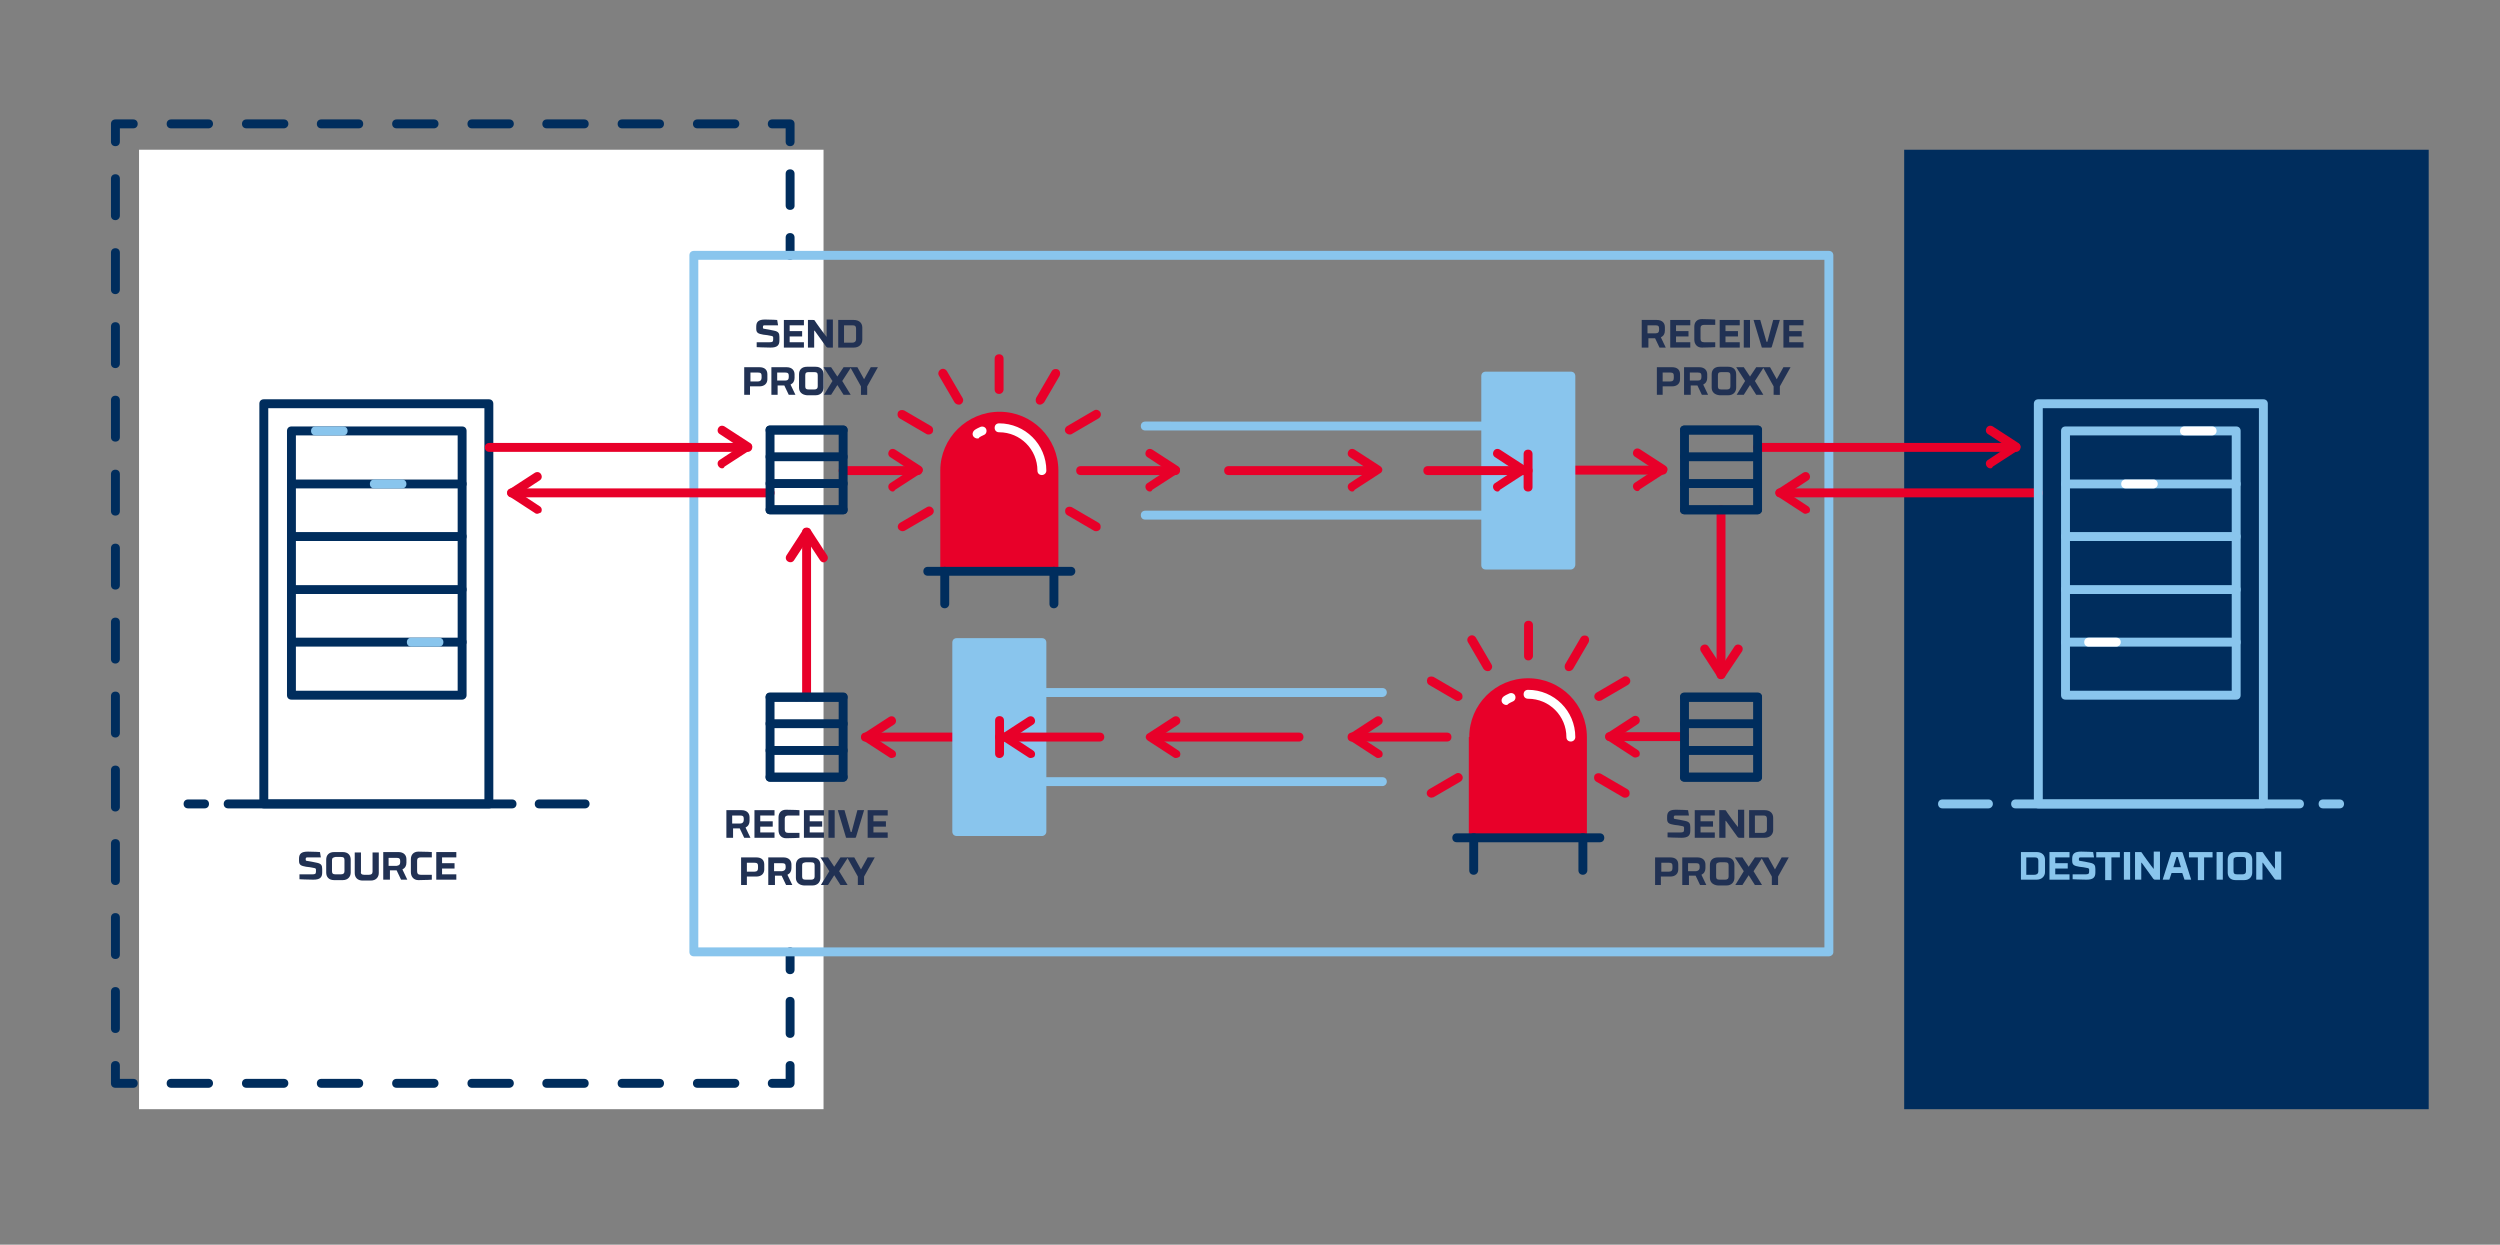 <?xml version="1.0" encoding="utf-8"?>
<!-- Generator: Adobe Illustrator 23.0.3, SVG Export Plug-In . SVG Version: 6.00 Build 0)  -->
<svg version="1.1" id="Layer_1" xmlns="http://www.w3.org/2000/svg" xmlns:xlink="http://www.w3.org/1999/xlink" x="0px" y="0px"
	 viewBox="0 0 561 279.3" style="enable-background:new 0 0 561 279.3;" xml:space="preserve">
<rect x="0" y="0" width="561" height="279.3" fill="#808080" stroke="none"/>
<style type="text/css">
	.st0{fill:#002D5D;}
	.st1{fill:#FFFFFF;}
	.st2{fill:#E80029;}
	.st3{fill:#89C5ED;}
	.st4{fill:#213153;}
</style>
<g>
	<g>
		<g>
			
				<rect x="427.4" y="33.6" transform="matrix(-1 -9.407732e-11 9.407732e-11 -1 972.399 282.503)" class="st0" width="117.7" height="215.3"/>
		</g>
	</g>
	<g>
		<g>
			<rect x="31.2" y="33.6" class="st1" width="153.6" height="215.3"/>
		</g>
	</g>
	<g>
		<g>
			<path class="st0" d="M177.3,218.6c-0.6,0-1-0.4-1-1v-4c0-0.6,0.4-1,1-1s1,0.4,1,1v4C178.3,218.2,177.9,218.6,177.3,218.6z"/>
		</g>
		<g>
			<path class="st0" d="M177.3,232.9c-0.6,0-1-0.4-1-1v-7.2c0-0.6,0.4-1,1-1s1,0.4,1,1v7.2C178.3,232.5,177.9,232.9,177.3,232.9z"/>
		</g>
		<g>
			<path class="st0" d="M177.3,244.1h-4c-0.6,0-1-0.4-1-1s0.4-1,1-1h3v-3c0-0.6,0.4-1,1-1s1,0.4,1,1v4
				C178.3,243.6,177.9,244.1,177.3,244.1z"/>
		</g>
		<g>
			<path class="st0" d="M164.9,244.1h-8.4c-0.6,0-1-0.4-1-1s0.4-1,1-1h8.4c0.6,0,1,0.4,1,1S165.4,244.1,164.9,244.1z M148,244.1
				h-8.4c-0.6,0-1-0.4-1-1s0.4-1,1-1h8.4c0.6,0,1,0.4,1,1S148.6,244.1,148,244.1z M131.1,244.1h-8.4c-0.6,0-1-0.4-1-1s0.4-1,1-1h8.4
				c0.6,0,1,0.4,1,1S131.7,244.1,131.1,244.1z M114.3,244.1h-8.4c-0.6,0-1-0.4-1-1s0.4-1,1-1h8.4c0.6,0,1,0.4,1,1
				S114.8,244.1,114.3,244.1z M97.4,244.1H89c-0.6,0-1-0.4-1-1s0.4-1,1-1h8.4c0.6,0,1,0.4,1,1S97.9,244.1,97.4,244.1z M80.5,244.1
				h-8.4c-0.6,0-1-0.4-1-1s0.4-1,1-1h8.4c0.6,0,1,0.4,1,1S81.1,244.1,80.5,244.1z M63.7,244.1h-8.4c-0.6,0-1-0.4-1-1s0.4-1,1-1h8.4
				c0.6,0,1,0.4,1,1S64.2,244.1,63.7,244.1z M46.8,244.1h-8.4c-0.6,0-1-0.4-1-1s0.4-1,1-1h8.4c0.6,0,1,0.4,1,1
				S47.3,244.1,46.8,244.1z"/>
		</g>
		<g>
			<path class="st0" d="M29.9,244.1h-4c-0.6,0-1-0.4-1-1v-4c0-0.6,0.4-1,1-1s1,0.4,1,1v3h3c0.6,0,1,0.4,1,1S30.5,244.1,29.9,244.1z"
				/>
		</g>
		<g>
			<path class="st0" d="M25.9,231.8c-0.6,0-1-0.4-1-1v-8.3c0-0.6,0.4-1,1-1s1,0.4,1,1v8.3C26.9,231.4,26.5,231.8,25.9,231.8z
				 M25.9,215.2c-0.6,0-1-0.4-1-1v-8.3c0-0.6,0.4-1,1-1s1,0.4,1,1v8.3C26.9,214.8,26.5,215.2,25.9,215.2z M25.9,198.6
				c-0.6,0-1-0.4-1-1v-8.3c0-0.6,0.4-1,1-1s1,0.4,1,1v8.3C26.9,198.2,26.5,198.6,25.9,198.6z M25.9,182.1c-0.6,0-1-0.4-1-1v-8.3
				c0-0.6,0.4-1,1-1s1,0.4,1,1v8.3C26.9,181.6,26.5,182.1,25.9,182.1z M25.9,165.5c-0.6,0-1-0.4-1-1v-8.3c0-0.6,0.4-1,1-1s1,0.4,1,1
				v8.3C26.9,165,26.5,165.5,25.9,165.5z M25.9,148.9c-0.6,0-1-0.4-1-1v-8.3c0-0.6,0.4-1,1-1s1,0.4,1,1v8.3
				C26.9,148.4,26.5,148.9,25.9,148.9z M25.9,132.3c-0.6,0-1-0.4-1-1V123c0-0.6,0.4-1,1-1s1,0.4,1,1v8.3
				C26.9,131.9,26.5,132.3,25.9,132.3z M25.9,115.7c-0.6,0-1-0.4-1-1v-8.3c0-0.6,0.4-1,1-1s1,0.4,1,1v8.3
				C26.9,115.3,26.5,115.7,25.9,115.7z M25.9,99.1c-0.6,0-1-0.4-1-1v-8.3c0-0.6,0.4-1,1-1s1,0.4,1,1v8.3
				C26.9,98.7,26.5,99.1,25.9,99.1z M25.9,82.6c-0.6,0-1-0.4-1-1v-8.3c0-0.6,0.4-1,1-1s1,0.4,1,1v8.3C26.9,82.1,26.5,82.6,25.9,82.6
				z M25.9,66c-0.6,0-1-0.4-1-1v-8.3c0-0.6,0.4-1,1-1s1,0.4,1,1V65C26.9,65.5,26.5,66,25.9,66z M25.9,49.4c-0.6,0-1-0.4-1-1v-8.3
				c0-0.6,0.4-1,1-1s1,0.4,1,1v8.3C26.9,48.9,26.5,49.4,25.9,49.4z"/>
		</g>
		<g>
			<path class="st0" d="M25.9,32.8c-0.6,0-1-0.4-1-1v-4c0-0.6,0.4-1,1-1h4c0.6,0,1,0.4,1,1s-0.4,1-1,1h-3v3
				C26.9,32.4,26.5,32.8,25.9,32.8z"/>
		</g>
		<g>
			<path class="st0" d="M164.9,28.8h-8.4c-0.6,0-1-0.4-1-1s0.4-1,1-1h8.4c0.6,0,1,0.4,1,1S165.4,28.8,164.9,28.8z M148,28.8h-8.4
				c-0.6,0-1-0.4-1-1s0.4-1,1-1h8.4c0.6,0,1,0.4,1,1S148.6,28.8,148,28.8z M131.1,28.8h-8.4c-0.6,0-1-0.4-1-1s0.4-1,1-1h8.4
				c0.6,0,1,0.4,1,1S131.7,28.8,131.1,28.8z M114.3,28.8h-8.4c-0.6,0-1-0.4-1-1s0.4-1,1-1h8.4c0.6,0,1,0.4,1,1
				S114.8,28.8,114.3,28.8z M97.4,28.8H89c-0.6,0-1-0.4-1-1s0.4-1,1-1h8.4c0.6,0,1,0.4,1,1S97.9,28.8,97.4,28.8z M80.5,28.8h-8.4
				c-0.6,0-1-0.4-1-1s0.4-1,1-1h8.4c0.6,0,1,0.4,1,1S81.1,28.8,80.5,28.8z M63.7,28.8h-8.4c-0.6,0-1-0.4-1-1s0.4-1,1-1h8.4
				c0.6,0,1,0.4,1,1S64.2,28.8,63.7,28.8z M46.8,28.8h-8.4c-0.6,0-1-0.4-1-1s0.4-1,1-1h8.4c0.6,0,1,0.4,1,1S47.3,28.8,46.8,28.8z"/>
		</g>
		<g>
			<path class="st0" d="M177.3,32.8c-0.6,0-1-0.4-1-1v-3h-3c-0.6,0-1-0.4-1-1s0.4-1,1-1h4c0.6,0,1,0.4,1,1v4
				C178.3,32.4,177.9,32.8,177.3,32.8z"/>
		</g>
		<g>
			<path class="st0" d="M177.3,47.1c-0.6,0-1-0.4-1-1V39c0-0.6,0.4-1,1-1s1,0.4,1,1v7.2C178.3,46.7,177.9,47.1,177.3,47.1z"/>
		</g>
		<g>
			<path class="st0" d="M177.3,58.3c-0.6,0-1-0.4-1-1v-4c0-0.6,0.4-1,1-1s1,0.4,1,1v4C178.3,57.8,177.9,58.3,177.3,58.3z"/>
		</g>
	</g>
	<g>
		<path class="st2" d="M214.7,166.4h-20.5c-0.6,0-1-0.4-1-1s0.4-1,1-1h20.5c0.6,0,1,0.4,1,1S215.3,166.4,214.7,166.4z"/>
	</g>
	<g>
		<g>
			
				<rect x="214.7" y="144.2" transform="matrix(-1 -5.329305e-11 5.329305e-11 -1 448.54 330.809)" class="st3" width="19.1" height="42.3"/>
			<path class="st3" d="M233.8,187.6h-19.1c-0.6,0-1-0.4-1-1v-42.4c0-0.6,0.4-1,1-1h19.1c0.6,0,1,0.4,1,1v42.4
				C234.8,187.1,234.4,187.6,233.8,187.6z M215.7,185.6h17.1v-40.4h-17.1V185.6z"/>
		</g>
		<g>
			<path class="st2" d="M291.5,166.4h-32.8c-0.6,0-1-0.4-1-1s0.4-1,1-1h32.8c0.6,0,1,0.4,1,1S292,166.4,291.5,166.4z"/>
		</g>
		<g>
			<path class="st2" d="M263.8,170.1c-0.2,0-0.4-0.1-0.5-0.2l-5.7-3.7c-0.3-0.2-0.5-0.5-0.5-0.8s0.2-0.7,0.5-0.8l5.7-3.7
				c0.5-0.3,1.1-0.2,1.4,0.3c0.3,0.5,0.2,1.1-0.3,1.4l-4.4,2.9l4.4,2.9c0.5,0.3,0.6,0.9,0.3,1.4C264.4,170,264.1,170.1,263.8,170.1z
				"/>
		</g>
		<g>
			<path class="st2" d="M246.8,166.4h-22.5c-0.6,0-1-0.4-1-1s0.4-1,1-1h22.5c0.6,0,1,0.4,1,1S247.3,166.4,246.8,166.4z"/>
		</g>
		<g>
			<path class="st2" d="M231.2,170.1c-0.2,0-0.4-0.1-0.5-0.2l-5.7-3.7c-0.3-0.2-0.5-0.5-0.5-0.8s0.2-0.7,0.5-0.8l5.7-3.7
				c0.5-0.3,1.1-0.2,1.4,0.3c0.3,0.5,0.2,1.1-0.3,1.4l-4.4,2.9l4.4,2.9c0.5,0.3,0.6,0.9,0.3,1.4C231.9,170,231.5,170.1,231.2,170.1z
				"/>
		</g>
		<g>
			<path class="st3" d="M310.2,156.4h-85.9c-0.6,0-1-0.4-1-1s0.4-1,1-1h85.9c0.6,0,1,0.4,1,1S310.7,156.4,310.2,156.4z"/>
		</g>
		<g>
			<path class="st3" d="M310.2,176.4h-85.9c-0.6,0-1-0.4-1-1s0.4-1,1-1h85.9c0.6,0,1,0.4,1,1S310.7,176.4,310.2,176.4z"/>
		</g>
		<g>
			<path class="st2" d="M224.3,170.1c-0.6,0-1-0.4-1-1v-7.4c0-0.6,0.4-1,1-1s1,0.4,1,1v7.4C225.3,169.7,224.8,170.1,224.3,170.1z"/>
		</g>
	</g>
	<g>
		<g>
			<path class="st2" d="M237.5,105.6c0-7.3-5.9-13.2-13.2-13.2S211,98.3,211,105.6v22.6h26.5V105.6z"/>
		</g>
		<g>
			<path class="st1" d="M233.8,106.6c-0.6,0-1-0.4-1-1c0-4.7-3.8-8.6-8.6-8.6c-0.6,0-1-0.4-1-1s0.4-1,1-1c5.8,0,10.6,4.7,10.6,10.6
				C234.8,106.2,234.3,106.6,233.8,106.6z"/>
		</g>
		<g>
			<path class="st1" d="M219.3,98.4c-0.3,0-0.7-0.2-0.9-0.5c-0.3-0.5-0.1-1.1,0.3-1.4c0.4-0.3,0.9-0.5,1.3-0.7
				c0.5-0.2,1.1,0,1.3,0.5s0,1.1-0.5,1.3c-0.4,0.2-0.7,0.3-1.1,0.6C219.7,98.4,219.5,98.4,219.3,98.4z"/>
		</g>
		<g>
			<path class="st2" d="M224.2,88.4c-0.6,0-1-0.4-1-1v-6.9c0-0.6,0.4-1,1-1s1,0.4,1,1v6.9C225.2,87.9,224.8,88.4,224.2,88.4z"/>
		</g>
		<g>
			<path class="st2" d="M263.8,106.6h-21.3c-0.6,0-1-0.4-1-1s0.4-1,1-1h21.3c0.6,0,1,0.4,1,1S264.3,106.6,263.8,106.6z"/>
		</g>
		<g>
			<path class="st2" d="M206,106.6h-16.8c-0.6,0-1-0.4-1-1s0.4-1,1-1H206c0.6,0,1,0.4,1,1S206.5,106.6,206,106.6z"/>
		</g>
		<g>
			<path class="st2" d="M240,97.5c-0.3,0-0.7-0.2-0.9-0.5c-0.3-0.5-0.1-1.1,0.4-1.4l6-3.5c0.5-0.3,1.1-0.1,1.4,0.4
				c0.3,0.5,0.1,1.1-0.4,1.4l-6,3.5C240.4,97.5,240.2,97.5,240,97.5z"/>
		</g>
		<g>
			<path class="st2" d="M202.5,119.2c-0.3,0-0.7-0.2-0.9-0.5c-0.3-0.5-0.1-1.1,0.4-1.4l6-3.5c0.5-0.3,1.1-0.1,1.4,0.4
				c0.3,0.5,0.1,1.1-0.4,1.4l-6,3.5C202.8,119.2,202.6,119.2,202.5,119.2z"/>
		</g>
		<g>
			<path class="st2" d="M208.4,97.5c-0.2,0-0.3,0-0.5-0.1l-6-3.5c-0.5-0.3-0.6-0.9-0.4-1.4c0.3-0.5,0.9-0.6,1.4-0.4l6,3.5
				c0.5,0.3,0.6,0.9,0.4,1.4C209.1,97.3,208.8,97.5,208.4,97.5z"/>
		</g>
		<g>
			<path class="st2" d="M246,119.2c-0.2,0-0.3,0-0.5-0.1l-6-3.5c-0.5-0.3-0.6-0.9-0.4-1.4c0.3-0.5,0.9-0.6,1.4-0.4l6,3.5
				c0.5,0.3,0.6,0.9,0.4,1.4C246.7,119,246.4,119.2,246,119.2z"/>
		</g>
		<g>
			<path class="st2" d="M233.4,90.8c-0.2,0-0.3,0-0.5-0.1c-0.5-0.3-0.6-0.9-0.4-1.4l3.5-6c0.3-0.5,0.9-0.6,1.4-0.4
				c0.5,0.3,0.6,0.9,0.4,1.4l-3.5,6C234,90.6,233.7,90.8,233.4,90.8z"/>
		</g>
		<g>
			<path class="st2" d="M215.1,90.8c-0.3,0-0.7-0.2-0.9-0.5l-3.5-6c-0.3-0.5-0.1-1.1,0.4-1.4c0.5-0.3,1.1-0.1,1.4,0.4l3.5,6
				c0.3,0.5,0.1,1.1-0.4,1.4C215.5,90.8,215.3,90.8,215.1,90.8z"/>
		</g>
		<g>
			<line class="st1" x1="208.2" y1="128.2" x2="240.3" y2="128.2"/>
			<path class="st0" d="M240.3,129.2h-32.1c-0.6,0-1-0.4-1-1c0-0.6,0.4-1,1-1h32.1c0.6,0,1,0.4,1,1
				C241.3,128.8,240.8,129.2,240.3,129.2z"/>
		</g>
		<g>
			<line class="st1" x1="236.5" y1="135.5" x2="236.5" y2="128.2"/>
			<path class="st0" d="M236.5,136.5c-0.6,0-1-0.4-1-1v-7.3c0-0.6,0.4-1,1-1s1,0.4,1,1v7.3C237.5,136.1,237,136.5,236.5,136.5z"/>
		</g>
		<g>
			<line class="st1" x1="212" y1="135.5" x2="212" y2="128.2"/>
			<path class="st0" d="M212,136.5c-0.6,0-1-0.4-1-1v-7.3c0-0.6,0.4-1,1-1s1,0.4,1,1v7.3C213,136.1,212.5,136.5,212,136.5z"/>
		</g>
	</g>
	<g>
		<path class="st2" d="M258,110.3c-0.3,0-0.6-0.2-0.8-0.5c-0.3-0.5-0.2-1.1,0.3-1.4l4.4-2.9l-4.4-2.9c-0.5-0.3-0.6-0.9-0.3-1.4
			c0.3-0.5,0.9-0.6,1.4-0.3l5.7,3.7c0.3,0.2,0.5,0.5,0.5,0.8s-0.2,0.7-0.5,0.8l-5.7,3.7C258.4,110.3,258.2,110.3,258,110.3z"/>
	</g>
	<g>
		<path class="st2" d="M200.3,110.3c-0.3,0-0.6-0.2-0.8-0.5c-0.3-0.5-0.2-1.1,0.3-1.4l4.4-2.9l-4.4-2.9c-0.5-0.3-0.6-0.9-0.3-1.4
			c0.3-0.5,0.9-0.6,1.4-0.3l5.7,3.7c0.3,0.2,0.5,0.5,0.5,0.8s-0.2,0.7-0.5,0.8l-5.7,3.7C200.6,110.3,200.5,110.3,200.3,110.3z"/>
	</g>
	<g>
		<path class="st2" d="M366.9,170c-0.2,0-0.4-0.1-0.5-0.2l-5.7-3.7c-0.3-0.2-0.5-0.5-0.5-0.8s0.2-0.7,0.5-0.8l5.7-3.7
			c0.5-0.3,1.1-0.2,1.4,0.3c0.3,0.5,0.2,1.1-0.3,1.4l-4.4,2.9l4.4,2.9c0.5,0.3,0.6,0.9,0.3,1.4C367.6,169.8,367.3,170,366.9,170z"/>
	</g>
	<g>
		<path class="st2" d="M200,170.1c-0.2,0-0.4-0.1-0.5-0.2l-5.7-3.7c-0.3-0.2-0.5-0.5-0.5-0.8s0.2-0.7,0.5-0.8l5.7-3.7
			c0.5-0.3,1.1-0.2,1.4,0.3c0.3,0.5,0.2,1.1-0.3,1.4l-4.4,2.9l4.4,2.9c0.5,0.3,0.6,0.9,0.3,1.4C200.6,170,200.3,170.1,200,170.1z"/>
	</g>
	<g>
		<path class="st2" d="M181,157.4c-0.6,0-1-0.4-1-1v-37c0-0.6,0.4-1,1-1s1,0.4,1,1v37C182,157,181.6,157.4,181,157.4z"/>
	</g>
	<g>
		<path class="st2" d="M184.8,126.2c-0.3,0-0.6-0.2-0.8-0.5l-2.9-4.4l-2.9,4.4c-0.3,0.5-0.9,0.6-1.4,0.3c-0.5-0.3-0.6-0.9-0.3-1.4
			l3.7-5.7c0.4-0.6,1.3-0.6,1.7,0l3.7,5.7c0.3,0.5,0.2,1.1-0.3,1.4C185.1,126.2,184.9,126.2,184.8,126.2z"/>
	</g>
	<g>
		<g>
			<path class="st0" d="M189.2,175.4h-16.4c-0.6,0-1-0.4-1-1v-17.9c0-0.6,0.4-1,1-1h16.4c0.6,0,1,0.4,1,1v17.9
				C190.2,174.9,189.8,175.4,189.2,175.4z M173.8,173.4h14.4v-15.9h-14.4V173.4z"/>
		</g>
		<g>
			<g>
				<path class="st0" d="M189.2,157.4h-16.4c-0.6,0-1-0.4-1-1s0.4-1,1-1h16.4c0.6,0,1,0.4,1,1S189.8,157.4,189.2,157.4z"/>
			</g>
			<g>
				<path class="st0" d="M189.2,175.4h-16.4c-0.6,0-1-0.4-1-1s0.4-1,1-1h16.4c0.6,0,1,0.4,1,1S189.8,175.4,189.2,175.4z"/>
			</g>
			<g>
				<path class="st0" d="M189.2,169.4h-16.4c-0.6,0-1-0.4-1-1s0.4-1,1-1h16.4c0.6,0,1,0.4,1,1S189.8,169.4,189.2,169.4z"/>
			</g>
			<g>
				<path class="st0" d="M189.2,163.4h-16.4c-0.6,0-1-0.4-1-1s0.4-1,1-1h16.4c0.6,0,1,0.4,1,1S189.8,163.4,189.2,163.4z"/>
			</g>
		</g>
	</g>
	<g>
		<g>
			<path class="st2" d="M329.7,165.4c0-7.3,5.9-13.2,13.2-13.2c7.3,0,13.2,5.9,13.2,13.2V188h-26.5V165.4z"/>
		</g>
		<g>
			<path class="st1" d="M352.5,166.4c-0.6,0-1-0.4-1-1c0-4.7-3.8-8.6-8.6-8.6c-0.6,0-1-0.4-1-1s0.4-1,1-1c5.8,0,10.6,4.7,10.6,10.6
				C353.5,166,353,166.4,352.5,166.4z"/>
		</g>
		<g>
			<path class="st1" d="M338,158.2c-0.3,0-0.7-0.2-0.9-0.5c-0.3-0.5-0.1-1.1,0.3-1.4c0.4-0.3,0.9-0.5,1.3-0.7c0.5-0.2,1.1,0,1.3,0.5
				c0.2,0.5,0,1.1-0.5,1.3c-0.4,0.2-0.7,0.3-1.1,0.6C338.4,158.1,338.2,158.2,338,158.2z"/>
		</g>
		<g>
			<path class="st2" d="M343,148.2c-0.6,0-1-0.4-1-1v-6.9c0-0.6,0.4-1,1-1s1,0.4,1,1v6.9C344,147.7,343.5,148.2,343,148.2z"/>
		</g>
		<g>
			<path class="st2" d="M324.7,166.4h-21.3c-0.6,0-1-0.4-1-1s0.4-1,1-1h21.3c0.6,0,1,0.4,1,1S325.3,166.4,324.7,166.4z"/>
		</g>
		<g>
			<path class="st2" d="M327.2,157.3c-0.2,0-0.3,0-0.5-0.1l-6-3.5c-0.5-0.3-0.6-0.9-0.4-1.4s0.9-0.6,1.4-0.4l6,3.5
				c0.5,0.3,0.6,0.9,0.4,1.4C327.8,157.1,327.5,157.3,327.2,157.3z"/>
		</g>
		<g>
			<path class="st2" d="M364.7,179c-0.2,0-0.3,0-0.5-0.1l-6-3.5c-0.5-0.3-0.6-0.9-0.4-1.4c0.3-0.5,0.9-0.6,1.4-0.4l6,3.5
				c0.5,0.3,0.6,0.9,0.4,1.4C365.4,178.8,365.1,179,364.7,179z"/>
		</g>
		<g>
			<path class="st2" d="M358.8,157.3c-0.3,0-0.7-0.2-0.9-0.5c-0.3-0.5-0.1-1.1,0.4-1.4l6-3.5c0.5-0.3,1.1-0.1,1.4,0.4
				c0.3,0.5,0.1,1.1-0.4,1.4l-6,3.5C359.1,157.2,358.9,157.3,358.8,157.3z"/>
		</g>
		<g>
			<path class="st2" d="M321.2,179c-0.3,0-0.7-0.2-0.9-0.5c-0.3-0.5-0.1-1.1,0.4-1.4l6-3.5c0.5-0.3,1.1-0.1,1.4,0.4
				c0.3,0.5,0.1,1.1-0.4,1.4l-6,3.5C321.5,178.9,321.4,179,321.2,179z"/>
		</g>
		<g>
			<path class="st2" d="M333.8,150.6c-0.3,0-0.7-0.2-0.9-0.5l-3.5-6c-0.3-0.5-0.1-1.1,0.4-1.4c0.5-0.3,1.1-0.1,1.4,0.4l3.5,6
				c0.3,0.5,0.1,1.1-0.4,1.4C334.2,150.6,334,150.6,333.8,150.6z"/>
		</g>
		<g>
			<path class="st2" d="M352.1,150.6c-0.2,0-0.3,0-0.5-0.1c-0.5-0.3-0.6-0.9-0.4-1.4l3.5-6c0.3-0.5,0.9-0.6,1.4-0.4
				c0.5,0.3,0.6,0.9,0.4,1.4l-3.5,6C352.8,150.4,352.4,150.6,352.1,150.6z"/>
		</g>
		<g>
			<line class="st1" x1="359" y1="188" x2="326.9" y2="188"/>
			<path class="st0" d="M359,189h-32.1c-0.6,0-1-0.4-1-1s0.4-1,1-1H359c0.6,0,1,0.4,1,1S359.6,189,359,189z"/>
		</g>
		<g>
			<line class="st1" x1="330.7" y1="195.3" x2="330.7" y2="188"/>
			<path class="st0" d="M330.7,196.3c-0.6,0-1-0.4-1-1V188c0-0.6,0.4-1,1-1s1,0.4,1,1v7.3C331.7,195.8,331.3,196.3,330.7,196.3z"/>
		</g>
		<g>
			<line class="st1" x1="355.2" y1="195.3" x2="355.2" y2="188"/>
			<path class="st0" d="M355.2,196.3c-0.6,0-1-0.4-1-1V188c0-0.6,0.4-1,1-1s1,0.4,1,1v7.3C356.2,195.8,355.8,196.3,355.2,196.3z"/>
		</g>
	</g>
	<g>
		<path class="st2" d="M309.2,170.1c-0.2,0-0.4-0.1-0.5-0.2l-5.7-3.7c-0.3-0.2-0.5-0.5-0.5-0.8s0.2-0.7,0.5-0.8l5.7-3.7
			c0.5-0.3,1.1-0.2,1.4,0.3c0.3,0.5,0.2,1.1-0.3,1.4l-4.4,2.9l4.4,2.9c0.5,0.3,0.6,0.9,0.3,1.4C309.8,170,309.5,170.1,309.2,170.1z"
			/>
	</g>
	<g>
		<path class="st3" d="M410.4,214.6H155.7c-0.6,0-1-0.4-1-1V57.3c0-0.6,0.4-1,1-1h254.7c0.6,0,1,0.4,1,1v156.4
			C411.4,214.2,410.9,214.6,410.4,214.6z M156.7,212.6h252.7V58.3H156.7V212.6z"/>
	</g>
	<g>
		<g>
			<path class="st0" d="M109.8,181.4H59.2c-0.6,0-1-0.4-1-1V90.6c0-0.6,0.4-1,1-1h50.5c0.6,0,1,0.4,1,1v89.9
				C110.8,181,110.3,181.4,109.8,181.4z M60.2,179.4h48.5V91.6H60.2V179.4z"/>
		</g>
		<g>
			<path class="st0" d="M103.7,157H65.4c-0.6,0-1-0.4-1-1V96.7c0-0.6,0.4-1,1-1h38.3c0.6,0,1,0.4,1,1V156
				C104.7,156.6,104.2,157,103.7,157z M66.4,155h36.3V97.7H66.4V155z"/>
		</g>
		<g>
			<line class="st1" x1="65.4" y1="108.6" x2="103.7" y2="108.6"/>
			<path class="st0" d="M103.7,109.6H65.4c-0.6,0-1-0.4-1-1s0.4-1,1-1h38.3c0.6,0,1,0.4,1,1S104.2,109.6,103.7,109.6z"/>
		</g>
		<g>
			<line class="st1" x1="65.4" y1="120.4" x2="103.7" y2="120.4"/>
			<path class="st0" d="M103.7,121.4H65.4c-0.6,0-1-0.4-1-1s0.4-1,1-1h38.3c0.6,0,1,0.4,1,1S104.2,121.4,103.7,121.4z"/>
		</g>
		<g>
			<line class="st1" x1="65.4" y1="132.3" x2="103.7" y2="132.3"/>
			<path class="st0" d="M103.7,133.3H65.4c-0.6,0-1-0.4-1-1s0.4-1,1-1h38.3c0.6,0,1,0.4,1,1S104.2,133.3,103.7,133.3z"/>
		</g>
		<g>
			<line class="st1" x1="65.4" y1="144.1" x2="103.7" y2="144.1"/>
			<path class="st0" d="M103.7,145.1H65.4c-0.6,0-1-0.4-1-1s0.4-1,1-1h38.3c0.6,0,1,0.4,1,1S104.2,145.1,103.7,145.1z"/>
		</g>
		<g>
			<path class="st0" d="M114.9,181.4H51.2c-0.6,0-1-0.4-1-1s0.4-1,1-1h63.7c0.6,0,1,0.4,1,1S115.5,181.4,114.9,181.4z"/>
		</g>
		<g>
			<path class="st3" d="M77,97.7h-6.2c-0.6,0-1-0.4-1-1s0.4-1,1-1H77c0.6,0,1,0.4,1,1S77.6,97.7,77,97.7z"/>
		</g>
		<g>
			<path class="st3" d="M90.2,109.6H84c-0.6,0-1-0.4-1-1s0.4-1,1-1h6.2c0.6,0,1,0.4,1,1S90.8,109.6,90.2,109.6z"/>
		</g>
		<g>
			<path class="st3" d="M98.5,145.1h-6.2c-0.6,0-1-0.4-1-1s0.4-1,1-1h6.2c0.6,0,1,0.4,1,1S99.1,145.1,98.5,145.1z"/>
		</g>
		<g>
			<path class="st0" d="M45.9,181.4h-3.7c-0.6,0-1-0.4-1-1s0.4-1,1-1h3.7c0.6,0,1,0.4,1,1S46.5,181.4,45.9,181.4z"/>
		</g>
		<g>
			<path class="st0" d="M131.3,181.4H121c-0.6,0-1-0.4-1-1s0.4-1,1-1h10.3c0.6,0,1,0.4,1,1S131.8,181.4,131.3,181.4z"/>
		</g>
	</g>
	<g>
		<g>
			<path class="st2" d="M452.4,101.4h-58c-0.6,0-1-0.4-1-1s0.4-1,1-1h58c0.6,0,1,0.4,1,1S452.9,101.4,452.4,101.4z"/>
		</g>
		<g>
			<path class="st2" d="M446.6,105.1c-0.3,0-0.6-0.2-0.8-0.5c-0.3-0.5-0.2-1.1,0.3-1.4l4.4-2.9l-4.4-2.9c-0.5-0.3-0.6-0.9-0.3-1.4
				c0.3-0.5,0.9-0.6,1.4-0.3l5.7,3.7c0.3,0.2,0.5,0.5,0.5,0.8s-0.2,0.7-0.5,0.8l-5.7,3.7C447,105.1,446.8,105.1,446.6,105.1z"/>
		</g>
	</g>
	<g>
		<g>
			<path class="st2" d="M457.4,111.6h-58c-0.6,0-1-0.4-1-1s0.4-1,1-1h58c0.6,0,1,0.4,1,1S458,111.6,457.4,111.6z"/>
		</g>
		<g>
			<path class="st2" d="M405.1,115.3c-0.2,0-0.4-0.1-0.5-0.2l-5.7-3.7c-0.3-0.2-0.5-0.5-0.5-0.8s0.2-0.7,0.5-0.8l5.7-3.7
				c0.5-0.3,1.1-0.2,1.4,0.3c0.3,0.5,0.2,1.1-0.3,1.4l-4.4,2.9l4.4,2.9c0.5,0.3,0.6,0.9,0.3,1.4
				C405.7,115.1,405.4,115.3,405.1,115.3z"/>
		</g>
	</g>
	<g>
		<g>
			<path class="st2" d="M167.8,101.4h-58c-0.6,0-1-0.4-1-1s0.4-1,1-1h58c0.6,0,1,0.4,1,1S168.3,101.4,167.8,101.4z"/>
		</g>
		<g>
			<path class="st2" d="M162,105.1c-0.3,0-0.6-0.2-0.8-0.5c-0.3-0.5-0.2-1.1,0.3-1.4l4.4-2.9l-4.4-2.9c-0.5-0.3-0.6-0.9-0.3-1.4
				c0.3-0.5,0.9-0.6,1.4-0.3l5.7,3.7c0.3,0.2,0.5,0.5,0.5,0.8s-0.2,0.7-0.5,0.8l-5.7,3.7C162.4,105.1,162.2,105.1,162,105.1z"/>
		</g>
	</g>
	<g>
		<g>
			<path class="st2" d="M172.8,111.6h-58c-0.6,0-1-0.4-1-1s0.4-1,1-1h58c0.6,0,1,0.4,1,1S173.4,111.6,172.8,111.6z"/>
		</g>
		<g>
			<path class="st2" d="M120.5,115.3c-0.2,0-0.4-0.1-0.5-0.2l-5.7-3.7c-0.3-0.2-0.5-0.5-0.5-0.8s0.2-0.7,0.5-0.8l5.7-3.7
				c0.5-0.3,1.1-0.2,1.4,0.3c0.3,0.5,0.2,1.1-0.3,1.4l-4.4,2.9l4.4,2.9c0.5,0.3,0.6,0.9,0.3,1.4
				C121.1,115.1,120.8,115.3,120.5,115.3z"/>
		</g>
	</g>
	<g>
		<path class="st2" d="M373.1,106.5h-24.5c-0.6,0-1-0.4-1-1s0.4-1,1-1h24.5c0.6,0,1,0.4,1,1S373.7,106.5,373.1,106.5z"/>
	</g>
	<g>
		<path class="st2" d="M378,166.3h-16.8c-0.6,0-1-0.4-1-1s0.4-1,1-1H378c0.6,0,1,0.4,1,1S378.5,166.3,378,166.3z"/>
	</g>
	<g>
		<path class="st2" d="M367.4,110.2c-0.3,0-0.6-0.2-0.8-0.5c-0.3-0.5-0.2-1.1,0.3-1.4l4.4-2.9l-4.4-2.9c-0.5-0.3-0.6-0.9-0.3-1.4
			c0.3-0.5,0.9-0.6,1.4-0.3l5.7,3.7c0.3,0.2,0.5,0.5,0.5,0.8s-0.2,0.7-0.5,0.8l-5.7,3.7C367.8,110.2,367.6,110.2,367.4,110.2z"/>
	</g>
	<g>
		<path class="st2" d="M386.2,152.4c-0.6,0-1-0.4-1-1v-37c0-0.6,0.4-1,1-1s1,0.4,1,1v37C387.2,152,386.7,152.4,386.2,152.4z"/>
	</g>
	<g>
		<path class="st2" d="M386.2,152.4c-0.3,0-0.7-0.2-0.8-0.5l-3.7-5.7c-0.3-0.5-0.2-1.1,0.3-1.4c0.5-0.3,1.1-0.2,1.4,0.3l2.9,4.4
			l2.9-4.4c0.3-0.5,0.9-0.6,1.4-0.3c0.5,0.3,0.6,0.9,0.3,1.4L387,152C386.8,152.2,386.5,152.4,386.2,152.4z"/>
	</g>
	<g>
		<g>
			<path class="st0" d="M394.4,175.4H378c-0.6,0-1-0.4-1-1v-17.9c0-0.6,0.4-1,1-1h16.4c0.6,0,1,0.4,1,1v17.9
				C395.4,174.9,394.9,175.4,394.4,175.4z M379,173.4h14.4v-15.9H379V173.4z"/>
		</g>
		<g>
			<path class="st0" d="M394.4,175.4H378c-0.6,0-1-0.4-1-1s0.4-1,1-1h16.4c0.6,0,1,0.4,1,1S394.9,175.4,394.4,175.4z"/>
		</g>
		<g>
			<path class="st0" d="M394.4,157.4H378c-0.6,0-1-0.4-1-1s0.4-1,1-1h16.4c0.6,0,1,0.4,1,1S394.9,157.4,394.4,157.4z"/>
		</g>
		<g>
			<path class="st0" d="M394.4,163.4H378c-0.6,0-1-0.4-1-1s0.4-1,1-1h16.4c0.6,0,1,0.4,1,1S394.9,163.4,394.4,163.4z"/>
		</g>
		<g>
			<path class="st0" d="M394.4,169.4H378c-0.6,0-1-0.4-1-1s0.4-1,1-1h16.4c0.6,0,1,0.4,1,1S394.9,169.4,394.4,169.4z"/>
		</g>
	</g>
	<g>
		<g>
			<path class="st0" d="M394.4,115.4H378c-0.6,0-1-0.4-1-1V96.5c0-0.6,0.4-1,1-1h16.4c0.6,0,1,0.4,1,1v17.9
				C395.4,115,394.9,115.4,394.4,115.4z M379,113.4h14.4V97.5H379V113.4z"/>
		</g>
		<g>
			<g>
				<path class="st0" d="M394.4,115.4H378c-0.6,0-1-0.4-1-1s0.4-1,1-1h16.4c0.6,0,1,0.4,1,1S394.9,115.4,394.4,115.4z"/>
			</g>
			<g>
				<path class="st0" d="M394.4,97.5H378c-0.6,0-1-0.4-1-1s0.4-1,1-1h16.4c0.6,0,1,0.4,1,1S394.9,97.5,394.4,97.5z"/>
			</g>
			<g>
				<path class="st0" d="M394.4,103.5H378c-0.6,0-1-0.4-1-1s0.4-1,1-1h16.4c0.6,0,1,0.4,1,1S394.9,103.5,394.4,103.5z"/>
			</g>
			<g>
				<path class="st0" d="M394.4,109.5H378c-0.6,0-1-0.4-1-1s0.4-1,1-1h16.4c0.6,0,1,0.4,1,1S394.9,109.5,394.4,109.5z"/>
			</g>
		</g>
	</g>
	<g>
		<g>
			<path class="st3" d="M507.9,181.4h-50.5c-0.6,0-1-0.4-1-1V90.6c0-0.6,0.4-1,1-1h50.5c0.6,0,1,0.4,1,1v89.9
				C508.9,181,508.5,181.4,507.9,181.4z M458.4,179.4h48.5V91.6h-48.5V179.4z"/>
		</g>
		<g>
			<path class="st3" d="M501.8,157h-38.3c-0.6,0-1-0.4-1-1V96.7c0-0.6,0.4-1,1-1h38.3c0.6,0,1,0.4,1,1V156
				C502.8,156.6,502.4,157,501.8,157z M464.5,155h36.3V97.7h-36.3V155z"/>
		</g>
		<g>
			<line class="st1" x1="501.8" y1="108.6" x2="463.5" y2="108.6"/>
			<path class="st3" d="M501.8,109.6h-38.3c-0.6,0-1-0.4-1-1s0.4-1,1-1h38.3c0.6,0,1,0.4,1,1S502.4,109.6,501.8,109.6z"/>
		</g>
		<g>
			<line class="st1" x1="501.8" y1="120.4" x2="463.5" y2="120.4"/>
			<path class="st3" d="M501.8,121.4h-38.3c-0.6,0-1-0.4-1-1s0.4-1,1-1h38.3c0.6,0,1,0.4,1,1S502.4,121.4,501.8,121.4z"/>
		</g>
		<g>
			<line class="st1" x1="501.8" y1="132.3" x2="463.5" y2="132.3"/>
			<path class="st3" d="M501.8,133.3h-38.3c-0.6,0-1-0.4-1-1s0.4-1,1-1h38.3c0.6,0,1,0.4,1,1S502.4,133.3,501.8,133.3z"/>
		</g>
		<g>
			<line class="st1" x1="501.8" y1="144.1" x2="463.5" y2="144.1"/>
			<path class="st3" d="M501.8,145.1h-38.3c-0.6,0-1-0.4-1-1s0.4-1,1-1h38.3c0.6,0,1,0.4,1,1S502.4,145.1,501.8,145.1z"/>
		</g>
		<g>
			<path class="st3" d="M516,181.4h-63.7c-0.6,0-1-0.4-1-1s0.4-1,1-1H516c0.6,0,1,0.4,1,1S516.6,181.4,516,181.4z"/>
		</g>
		<g>
			<path class="st1" d="M496.4,97.7h-6.2c-0.6,0-1-0.4-1-1s0.4-1,1-1h6.2c0.6,0,1,0.4,1,1S496.9,97.7,496.4,97.7z"/>
		</g>
		<g>
			<path class="st1" d="M483.2,109.6H477c-0.6,0-1-0.4-1-1s0.4-1,1-1h6.2c0.6,0,1,0.4,1,1S483.7,109.6,483.2,109.6z"/>
		</g>
		<g>
			<path class="st1" d="M474.9,145.1h-6.2c-0.6,0-1-0.4-1-1s0.4-1,1-1h6.2c0.6,0,1,0.4,1,1S475.4,145.1,474.9,145.1z"/>
		</g>
		<g>
			<path class="st3" d="M525,181.4h-3.7c-0.6,0-1-0.4-1-1s0.4-1,1-1h3.7c0.6,0,1,0.4,1,1S525.6,181.4,525,181.4z"/>
		</g>
		<g>
			<path class="st3" d="M446.2,181.4h-10.3c-0.6,0-1-0.4-1-1s0.4-1,1-1h10.3c0.6,0,1,0.4,1,1S446.7,181.4,446.2,181.4z"/>
		</g>
	</g>
	<g>
		<g>
			<path class="st0" d="M189.2,115.4h-16.4c-0.6,0-1-0.4-1-1V96.5c0-0.6,0.4-1,1-1h16.4c0.6,0,1,0.4,1,1v17.9
				C190.2,115,189.8,115.4,189.2,115.4z M173.8,113.4h14.4V97.5h-14.4V113.4z"/>
		</g>
		<g>
			<path class="st0" d="M189.2,97.5h-16.4c-0.6,0-1-0.4-1-1s0.4-1,1-1h16.4c0.6,0,1,0.4,1,1S189.8,97.5,189.2,97.5z"/>
		</g>
		<g>
			<path class="st0" d="M189.2,115.4h-16.4c-0.6,0-1-0.4-1-1s0.4-1,1-1h16.4c0.6,0,1,0.4,1,1S189.8,115.4,189.2,115.4z"/>
		</g>
		<g>
			<path class="st0" d="M189.2,109.5h-16.4c-0.6,0-1-0.4-1-1s0.4-1,1-1h16.4c0.6,0,1,0.4,1,1S189.8,109.5,189.2,109.5z"/>
		</g>
		<g>
			<path class="st0" d="M189.2,103.5h-16.4c-0.6,0-1-0.4-1-1s0.4-1,1-1h16.4c0.6,0,1,0.4,1,1S189.8,103.5,189.2,103.5z"/>
		</g>
	</g>
	<g>
		<g>
			<rect x="333.4" y="84.4" class="st3" width="19.1" height="42.3"/>
			<path class="st3" d="M352.5,127.8h-19.1c-0.6,0-1-0.4-1-1V84.4c0-0.6,0.4-1,1-1h19.1c0.6,0,1,0.4,1,1v42.3
				C353.5,127.3,353,127.8,352.5,127.8z M334.4,125.8h17.1V85.4h-17.1V125.8z"/>
		</g>
		<g>
			<path class="st2" d="M308.5,106.6h-32.8c-0.6,0-1-0.4-1-1s0.4-1,1-1h32.8c0.6,0,1,0.4,1,1S309,106.6,308.5,106.6z"/>
		</g>
		<g>
			<path class="st2" d="M303.4,110.3c-0.3,0-0.6-0.2-0.8-0.5c-0.3-0.5-0.2-1.1,0.3-1.4l4.4-2.9l-4.4-2.9c-0.5-0.3-0.6-0.9-0.3-1.4
				c0.3-0.5,0.9-0.6,1.4-0.3l5.7,3.7c0.3,0.2,0.5,0.5,0.5,0.8s-0.2,0.7-0.5,0.8l-5.7,3.7C303.8,110.3,303.6,110.3,303.4,110.3z"/>
		</g>
		<g>
			<path class="st2" d="M342.9,106.6h-22.5c-0.6,0-1-0.4-1-1s0.4-1,1-1h22.5c0.6,0,1,0.4,1,1S343.5,106.6,342.9,106.6z"/>
		</g>
		<g>
			<path class="st2" d="M336,110.3c-0.3,0-0.6-0.2-0.8-0.5c-0.3-0.5-0.2-1.1,0.3-1.4l4.4-2.9l-4.4-2.9c-0.5-0.3-0.6-0.9-0.3-1.4
				c0.3-0.5,0.9-0.6,1.4-0.3l5.7,3.7c0.3,0.2,0.5,0.5,0.5,0.8s-0.2,0.7-0.5,0.8l-5.7,3.7C336.4,110.3,336.2,110.3,336,110.3z"/>
		</g>
		<g>
			<path class="st3" d="M343,96.6H257c-0.6,0-1-0.4-1-1s0.4-1,1-1H343c0.6,0,1,0.4,1,1S343.5,96.6,343,96.6z"/>
		</g>
		<g>
			<path class="st3" d="M343,116.6H257c-0.6,0-1-0.4-1-1s0.4-1,1-1H343c0.6,0,1,0.4,1,1S343.5,116.6,343,116.6z"/>
		</g>
		<g>
			<path class="st2" d="M342.9,110.3c-0.6,0-1-0.4-1-1v-7.4c0-0.6,0.4-1,1-1s1,0.4,1,1v7.4C343.9,109.9,343.5,110.3,342.9,110.3z"/>
		</g>
	</g>
</g>
<g>
	<path class="st4" d="M174.6,73h-2.8c-0.5,0-0.6,0-0.6,0.4v0.1c0,0.2,0.1,0.3,0.4,0.3c0,0,1.8,0.3,2.1,0.4c1,0.2,1.2,0.6,1.2,1.4
		v0.8c0,1.1-0.5,1.6-2,1.6c-1.3,0-3.1-0.1-3.1-0.1l0-1.1h2.9c0.6,0,0.8-0.1,0.8-0.6v-0.4c0-0.2,0-0.3-0.3-0.4
		c-0.3-0.1-1.7-0.3-1.9-0.3c-1-0.2-1.6-0.3-1.6-1.3v-0.5c0-1.1,0.5-1.6,2-1.6c1.3,0,2.7,0.1,2.7,0.1L174.6,73z"/>
	<path class="st4" d="M175.8,71.8h4.6v1.2h-3.2v1.3h2.8v1.2h-2.8v1.3h3.2V78h-4.5V71.8z"/>
	<path class="st4" d="M186.9,78h-1.1c-0.2,0-0.3-0.1-0.4-0.2l-2.6-3.6h-0.1V78h-1.4v-6.2h1.1c0.3,0,0.3,0,0.4,0.1
		c0,0.1,2.4,3.4,2.7,3.7h0v-3.9h1.4V78z"/>
	<path class="st4" d="M188.1,71.8h3.5c1.2,0,1.9,0.7,1.9,1.7v2.8c0,0.9-0.7,1.7-1.9,1.7h-3.5V71.8z M192.1,73.8
		c0-0.7-0.3-0.8-0.9-0.8h-1.8v3.9h1.8c0.5,0,0.9-0.2,0.9-0.8V73.8z"/>
	<path class="st4" d="M168.4,88.6H167v-6.2h3.4c1.2,0,1.8,0.6,1.8,1.6v1.1c0,0.9-0.6,1.6-1.8,1.6h-2.1V88.6z M170.9,84.8v-0.5
		c0-0.5-0.2-0.7-0.8-0.7h-1.7v2h1.7C170.6,85.6,170.9,85.3,170.9,84.8z"/>
	<path class="st4" d="M174.5,88.6h-1.4v-6.2h3.4c1.2,0,1.8,0.7,1.8,1.6v0.8c0,0.7-0.3,1.2-0.9,1.5l1.1,2.3H177l-1-2.1h-1.5V88.6z
		 M177,84.6v-0.3c0-0.5-0.2-0.7-0.8-0.7h-1.8v1.8h1.8C176.8,85.4,177,85.1,177,84.6z"/>
	<path class="st4" d="M179.3,87V84c0-1,0.6-1.7,1.8-1.7h1.9c1.2,0,1.8,0.7,1.8,1.7V87c0,0.9-0.6,1.7-1.8,1.7h-1.9
		C179.9,88.6,179.3,87.9,179.3,87z M180.7,84.2v2.5c0,0.5,0.2,0.7,0.8,0.7h1.2c0.5,0,0.8-0.2,0.8-0.7v-2.5c0-0.5-0.2-0.7-0.8-0.7
		h-1.2C180.9,83.5,180.7,83.7,180.7,84.2z"/>
	<path class="st4" d="M189,85.5l1.9,3.1h-1.6l-1.4-2.2h0l-1.4,2.2h-1.6l1.9-3.1l-2-3.1h1.7l1.4,2.1h0l1.4-2.1h1.7L189,85.5z"/>
	<path class="st4" d="M193.9,85.1l1.5-2.7h1.6l-2.4,4.3v1.9h-1.4v-1.9l-2.4-4.3h1.6L193.9,85.1z"/>
</g>
<g>
	<path class="st4" d="M72,192.4h-2.8c-0.5,0-0.6,0-0.6,0.4v0.1c0,0.2,0.1,0.3,0.4,0.3c0,0,1.8,0.3,2.1,0.4c1,0.2,1.2,0.6,1.2,1.4
		v0.8c0,1.1-0.5,1.6-2,1.6c-1.3,0-3.1-0.1-3.1-0.1l0-1.1h2.9c0.6,0,0.8-0.1,0.8-0.6v-0.4c0-0.2,0-0.3-0.3-0.4
		c-0.3-0.1-1.7-0.3-1.9-0.3c-1-0.2-1.6-0.3-1.6-1.3v-0.5c0-1.1,0.5-1.6,2-1.6c1.3,0,2.7,0.1,2.7,0.1L72,192.4z"/>
	<path class="st4" d="M73.2,195.8v-2.9c0-1,0.6-1.7,1.8-1.7h1.9c1.2,0,1.8,0.7,1.8,1.7v2.9c0,0.9-0.6,1.7-1.8,1.7h-1.9
		C73.8,197.5,73.2,196.8,73.2,195.8z M74.5,193v2.5c0,0.5,0.2,0.7,0.8,0.7h1.2c0.5,0,0.8-0.2,0.8-0.7V193c0-0.5-0.2-0.7-0.8-0.7
		h-1.2C74.8,192.4,74.5,192.5,74.5,193z"/>
	<path class="st4" d="M81.7,196.3h1.1c0.5,0,0.8-0.2,0.8-0.7v-4.3h1.4v4.6c0,0.9-0.6,1.7-1.8,1.7h-1.8c-1.2,0-1.8-0.7-1.8-1.7v-4.6
		h1.4v4.3C80.9,196.1,81.2,196.3,81.7,196.3z"/>
	<path class="st4" d="M87.3,197.4H86v-6.2h3.4c1.2,0,1.8,0.7,1.8,1.6v0.8c0,0.7-0.3,1.2-0.9,1.5l1.1,2.3h-1.4l-1-2.1h-1.5V197.4z
		 M89.8,193.5v-0.3c0-0.5-0.2-0.7-0.8-0.7h-1.8v1.8h1.8C89.6,194.2,89.8,194,89.8,193.5z"/>
	<path class="st4" d="M96.9,192.4h-2.5c-0.5,0-0.8,0.2-0.8,0.7v2.4c0,0.5,0.2,0.8,0.8,0.8h2.5l0,1.1c0,0-1.5,0.1-3,0.1
		c-1.1,0-1.7-0.8-1.7-1.8v-2.9c0-1,0.6-1.7,1.7-1.7c1.6,0,3,0.1,3,0.1L96.9,192.4z"/>
	<path class="st4" d="M97.8,191.2h4.6v1.2h-3.2v1.3h2.8v1.2h-2.8v1.3h3.2v1.2h-4.5V191.2z"/>
</g>
<g>
	<path class="st3" d="M453.5,191.2h3.5c1.2,0,1.9,0.7,1.9,1.7v2.8c0,0.9-0.7,1.7-1.9,1.7h-3.5V191.2z M457.4,193.2
		c0-0.7-0.3-0.8-0.9-0.8h-1.8v3.9h1.8c0.5,0,0.9-0.2,0.9-0.8V193.2z"/>
	<path class="st3" d="M459.8,191.2h4.6v1.2h-3.2v1.3h2.8v1.2h-2.8v1.3h3.2v1.2h-4.5V191.2z"/>
	<path class="st3" d="M469.9,192.4h-2.8c-0.5,0-0.6,0-0.6,0.4v0.1c0,0.2,0.1,0.3,0.4,0.3c0,0,1.8,0.3,2.1,0.4c1,0.2,1.2,0.6,1.2,1.4
		v0.8c0,1.1-0.5,1.6-2,1.6c-1.3,0-3.1-0.1-3.1-0.1l0-1.1h2.9c0.6,0,0.8-0.1,0.8-0.6v-0.4c0-0.2,0-0.3-0.3-0.4
		c-0.3-0.1-1.7-0.3-1.9-0.3c-1-0.2-1.6-0.3-1.6-1.3v-0.5c0-1.1,0.5-1.6,2-1.6c1.3,0,2.7,0.1,2.7,0.1L469.9,192.4z"/>
	<path class="st3" d="M475.8,192.4h-2v5.1h-1.4v-5.1h-2v-1.2h5.3V192.4z"/>
	<path class="st3" d="M478,197.4h-1.4v-6.2h1.4V197.4z"/>
	<path class="st3" d="M484.7,197.4h-1.1c-0.2,0-0.3-0.1-0.4-0.2l-2.6-3.6h-0.1v3.8h-1.4v-6.2h1.1c0.3,0,0.3,0,0.4,0.1
		c0,0.1,2.4,3.4,2.7,3.7h0v-3.9h1.4V197.4z"/>
	<path class="st3" d="M489.7,195.9h-2.4l-0.5,1.5h-1.5c0,0,1.8-5.7,1.9-6c0.1-0.2,0.1-0.2,0.4-0.2h1.8c0.3,0,0.3,0,0.4,0.2
		c0.1,0.3,1.9,6,1.9,6h-1.5L489.7,195.9z M487.7,194.6h1.7l-0.7-2.3h-0.3L487.7,194.6z"/>
	<path class="st3" d="M496.6,192.4h-2v5.1h-1.4v-5.1h-2v-1.2h5.3V192.4z"/>
	<path class="st3" d="M498.8,197.4h-1.4v-6.2h1.4V197.4z"/>
	<path class="st3" d="M499.9,195.8v-2.9c0-1,0.6-1.7,1.8-1.7h1.9c1.2,0,1.8,0.7,1.8,1.7v2.9c0,0.9-0.6,1.7-1.8,1.7h-1.9
		C500.5,197.5,499.9,196.8,499.9,195.8z M501.2,193v2.5c0,0.5,0.2,0.7,0.8,0.7h1.2c0.5,0,0.8-0.2,0.8-0.7V193c0-0.5-0.2-0.7-0.8-0.7
		H502C501.4,192.4,501.2,192.5,501.2,193z"/>
	<path class="st3" d="M511.9,197.4h-1.1c-0.2,0-0.3-0.1-0.4-0.2l-2.6-3.6h-0.1v3.8h-1.4v-6.2h1.1c0.3,0,0.3,0,0.4,0.1
		c0,0.1,2.4,3.4,2.7,3.7h0v-3.9h1.4V197.4z"/>
</g>
<g>
	<path class="st4" d="M379,183h-2.8c-0.5,0-0.6,0-0.6,0.4v0.1c0,0.2,0.1,0.3,0.4,0.3c0,0,1.8,0.3,2.1,0.4c1,0.2,1.2,0.6,1.2,1.4v0.8
		c0,1.1-0.5,1.6-2,1.6c-1.3,0-3.1-0.1-3.1-0.1l0-1.1h2.9c0.6,0,0.8-0.1,0.8-0.6v-0.4c0-0.2,0-0.3-0.3-0.4c-0.3-0.1-1.7-0.3-1.9-0.3
		c-1-0.2-1.6-0.3-1.6-1.3v-0.5c0-1.1,0.5-1.6,2-1.6c1.3,0,2.7,0.1,2.7,0.1L379,183z"/>
	<path class="st4" d="M380.2,181.8h4.6v1.2h-3.2v1.3h2.8v1.2h-2.8v1.3h3.2v1.2h-4.5V181.8z"/>
	<path class="st4" d="M391.4,188h-1.1c-0.2,0-0.3-0.1-0.4-0.2l-2.6-3.6h-0.1v3.8h-1.4v-6.2h1.1c0.3,0,0.3,0,0.4,0.1
		c0,0.1,2.4,3.4,2.7,3.7h0v-3.9h1.4V188z"/>
	<path class="st4" d="M392.5,181.8h3.5c1.2,0,1.9,0.7,1.9,1.7v2.8c0,0.9-0.7,1.7-1.9,1.7h-3.5V181.8z M396.5,183.8
		c0-0.7-0.3-0.8-0.9-0.8h-1.8v3.9h1.8c0.5,0,0.9-0.2,0.9-0.8V183.8z"/>
	<path class="st4" d="M372.8,198.6h-1.4v-6.2h3.4c1.2,0,1.8,0.6,1.8,1.6v1.1c0,0.9-0.6,1.6-1.8,1.6h-2.1V198.6z M375.3,194.8v-0.5
		c0-0.5-0.2-0.7-0.8-0.7h-1.7v2h1.7C375.1,195.6,375.3,195.3,375.3,194.8z"/>
	<path class="st4" d="M378.9,198.6h-1.4v-6.2h3.4c1.2,0,1.8,0.7,1.8,1.6v0.8c0,0.7-0.3,1.2-0.9,1.5l1.1,2.3h-1.4l-1-2.1h-1.5V198.6z
		 M381.4,194.7v-0.3c0-0.5-0.2-0.7-0.8-0.7h-1.8v1.8h1.8C381.2,195.4,381.4,195.1,381.4,194.7z"/>
	<path class="st4" d="M383.7,197v-2.9c0-1,0.6-1.7,1.8-1.7h1.9c1.2,0,1.8,0.7,1.8,1.7v2.9c0,0.9-0.6,1.7-1.8,1.7h-1.9
		C384.3,198.6,383.7,197.9,383.7,197z M385.1,194.2v2.5c0,0.5,0.2,0.7,0.8,0.7h1.2c0.5,0,0.8-0.2,0.8-0.7v-2.5
		c0-0.5-0.2-0.7-0.8-0.7h-1.2C385.3,193.6,385.1,193.7,385.1,194.2z"/>
	<path class="st4" d="M393.5,195.5l1.9,3.1h-1.6l-1.4-2.2h0l-1.4,2.2h-1.6l1.9-3.1l-2-3.1h1.7l1.4,2.1h0l1.4-2.1h1.7L393.5,195.5z"
		/>
	<path class="st4" d="M398.3,195.1l1.5-2.7h1.6l-2.4,4.3v1.9h-1.4v-1.9l-2.4-4.3h1.6L398.3,195.1z"/>
</g>
<g>
	<path class="st4" d="M369.8,78h-1.4v-6.2h3.4c1.2,0,1.8,0.7,1.8,1.6v0.8c0,0.7-0.3,1.2-0.9,1.5l1.1,2.3h-1.4l-1-2.1h-1.5V78z
		 M372.3,74v-0.3c0-0.5-0.2-0.7-0.8-0.7h-1.8v1.8h1.8C372.1,74.8,372.3,74.5,372.3,74z"/>
	<path class="st4" d="M374.7,71.8h4.6v1.2h-3.2v1.3h2.8v1.2h-2.8v1.3h3.2V78h-4.5V71.8z"/>
	<path class="st4" d="M384.9,72.9h-2.5c-0.5,0-0.8,0.2-0.8,0.7V76c0,0.5,0.2,0.8,0.8,0.8h2.5l0,1.1c0,0-1.5,0.1-3,0.1
		c-1.1,0-1.7-0.8-1.7-1.8v-2.9c0-1,0.6-1.7,1.7-1.7c1.6,0,3,0.1,3,0.1L384.9,72.9z"/>
	<path class="st4" d="M385.8,71.8h4.6v1.2h-3.2v1.3h2.8v1.2h-2.8v1.3h3.2V78h-4.5V71.8z"/>
	<path class="st4" d="M392.7,78h-1.4v-6.2h1.4V78z"/>
	<path class="st4" d="M397.9,71.8h1.5c0,0-1.7,5.6-1.8,6c-0.1,0.2-0.1,0.2-0.2,0.2h-1.9c-0.1,0-0.2,0-0.2-0.2c-0.1-0.4-1.8-6-1.8-6
		h1.5l1.4,4.9h0.2L397.9,71.8z"/>
	<path class="st4" d="M400.1,71.8h4.6v1.2h-3.2v1.3h2.8v1.2h-2.8v1.3h3.2V78h-4.5V71.8z"/>
	<path class="st4" d="M373.2,88.6h-1.4v-6.2h3.4c1.2,0,1.8,0.6,1.8,1.6v1.1c0,0.9-0.6,1.6-1.8,1.6h-2.1V88.6z M375.6,84.8v-0.5
		c0-0.5-0.2-0.7-0.8-0.7h-1.7v2h1.7C375.4,85.6,375.6,85.3,375.6,84.8z"/>
	<path class="st4" d="M379.3,88.6h-1.4v-6.2h3.4c1.2,0,1.8,0.7,1.8,1.6v0.8c0,0.7-0.3,1.2-0.9,1.5l1.1,2.3h-1.4l-1-2.1h-1.5V88.6z
		 M381.8,84.6v-0.3c0-0.5-0.2-0.7-0.8-0.7h-1.8v1.8h1.8C381.6,85.4,381.8,85.1,381.8,84.6z"/>
	<path class="st4" d="M384.1,87V84c0-1,0.6-1.7,1.8-1.7h1.9c1.2,0,1.8,0.7,1.8,1.7V87c0,0.9-0.6,1.7-1.8,1.7h-1.9
		C384.7,88.6,384.1,87.9,384.1,87z M385.5,84.2v2.5c0,0.5,0.2,0.7,0.8,0.7h1.2c0.5,0,0.8-0.2,0.8-0.7v-2.5c0-0.5-0.2-0.7-0.8-0.7
		h-1.2C385.7,83.5,385.5,83.7,385.5,84.2z"/>
	<path class="st4" d="M393.8,85.5l1.9,3.1h-1.6l-1.4-2.2h0l-1.4,2.2h-1.6l1.9-3.1l-2-3.1h1.7l1.4,2.1h0l1.4-2.1h1.7L393.8,85.5z"/>
	<path class="st4" d="M398.7,85.1l1.5-2.7h1.6l-2.4,4.3v1.9H398v-1.9l-2.4-4.3h1.6L398.7,85.1z"/>
</g>
<g>
	<path class="st4" d="M164.3,188H163v-6.2h3.4c1.2,0,1.8,0.7,1.8,1.6v0.8c0,0.7-0.3,1.2-0.9,1.5l1.1,2.3h-1.4l-1-2.1h-1.5V188z
		 M166.9,184v-0.3c0-0.5-0.2-0.7-0.8-0.7h-1.8v1.8h1.8C166.6,184.8,166.9,184.5,166.9,184z"/>
	<path class="st4" d="M169.2,181.8h4.6v1.2h-3.2v1.3h2.8v1.2h-2.8v1.3h3.2v1.2h-4.5V181.8z"/>
	<path class="st4" d="M179.4,183h-2.5c-0.5,0-0.8,0.2-0.8,0.7v2.4c0,0.5,0.2,0.8,0.8,0.8h2.5l0,1.1c0,0-1.5,0.1-3,0.1
		c-1.1,0-1.7-0.8-1.7-1.8v-2.9c0-1,0.6-1.7,1.7-1.7c1.6,0,3,0.1,3,0.1L179.4,183z"/>
	<path class="st4" d="M180.3,181.8h4.6v1.2h-3.2v1.3h2.8v1.2h-2.8v1.3h3.2v1.2h-4.5V181.8z"/>
	<path class="st4" d="M187.3,188h-1.4v-6.2h1.4V188z"/>
	<path class="st4" d="M192.4,181.8h1.5c0,0-1.7,5.6-1.8,6c-0.1,0.2-0.1,0.2-0.2,0.2H190c-0.1,0-0.2,0-0.2-0.2c-0.1-0.4-1.8-6-1.8-6
		h1.5l1.4,4.9h0.2L192.4,181.8z"/>
	<path class="st4" d="M194.6,181.8h4.6v1.2H196v1.3h2.8v1.2H196v1.3h3.2v1.2h-4.5V181.8z"/>
	<path class="st4" d="M167.7,198.6h-1.4v-6.2h3.4c1.2,0,1.8,0.6,1.8,1.6v1.1c0,0.9-0.6,1.6-1.8,1.6h-2.1V198.6z M170.1,194.8v-0.5
		c0-0.5-0.2-0.7-0.8-0.7h-1.7v2h1.7C169.9,195.6,170.1,195.3,170.1,194.8z"/>
	<path class="st4" d="M173.8,198.6h-1.4v-6.2h3.4c1.2,0,1.8,0.7,1.8,1.6v0.8c0,0.7-0.3,1.2-0.9,1.5l1.1,2.3h-1.4l-1-2.1h-1.5V198.6z
		 M176.3,194.7v-0.3c0-0.5-0.2-0.7-0.8-0.7h-1.8v1.8h1.8C176.1,195.4,176.3,195.1,176.3,194.7z"/>
	<path class="st4" d="M178.6,197v-2.9c0-1,0.6-1.7,1.8-1.7h1.9c1.2,0,1.8,0.7,1.8,1.7v2.9c0,0.9-0.6,1.7-1.8,1.7h-1.9
		C179.2,198.6,178.6,197.9,178.6,197z M180,194.2v2.5c0,0.5,0.2,0.7,0.8,0.7h1.2c0.5,0,0.8-0.2,0.8-0.7v-2.5c0-0.5-0.2-0.7-0.8-0.7
		h-1.2C180.2,193.6,180,193.7,180,194.2z"/>
	<path class="st4" d="M188.3,195.5l1.9,3.1h-1.6l-1.4-2.2h0l-1.4,2.2h-1.6l1.9-3.1l-2-3.1h1.7l1.4,2.1h0l1.4-2.1h1.7L188.3,195.5z"
		/>
	<path class="st4" d="M193.2,195.1l1.5-2.7h1.6l-2.4,4.3v1.9h-1.4v-1.9l-2.4-4.3h1.6L193.2,195.1z"/>
</g>
</svg>
